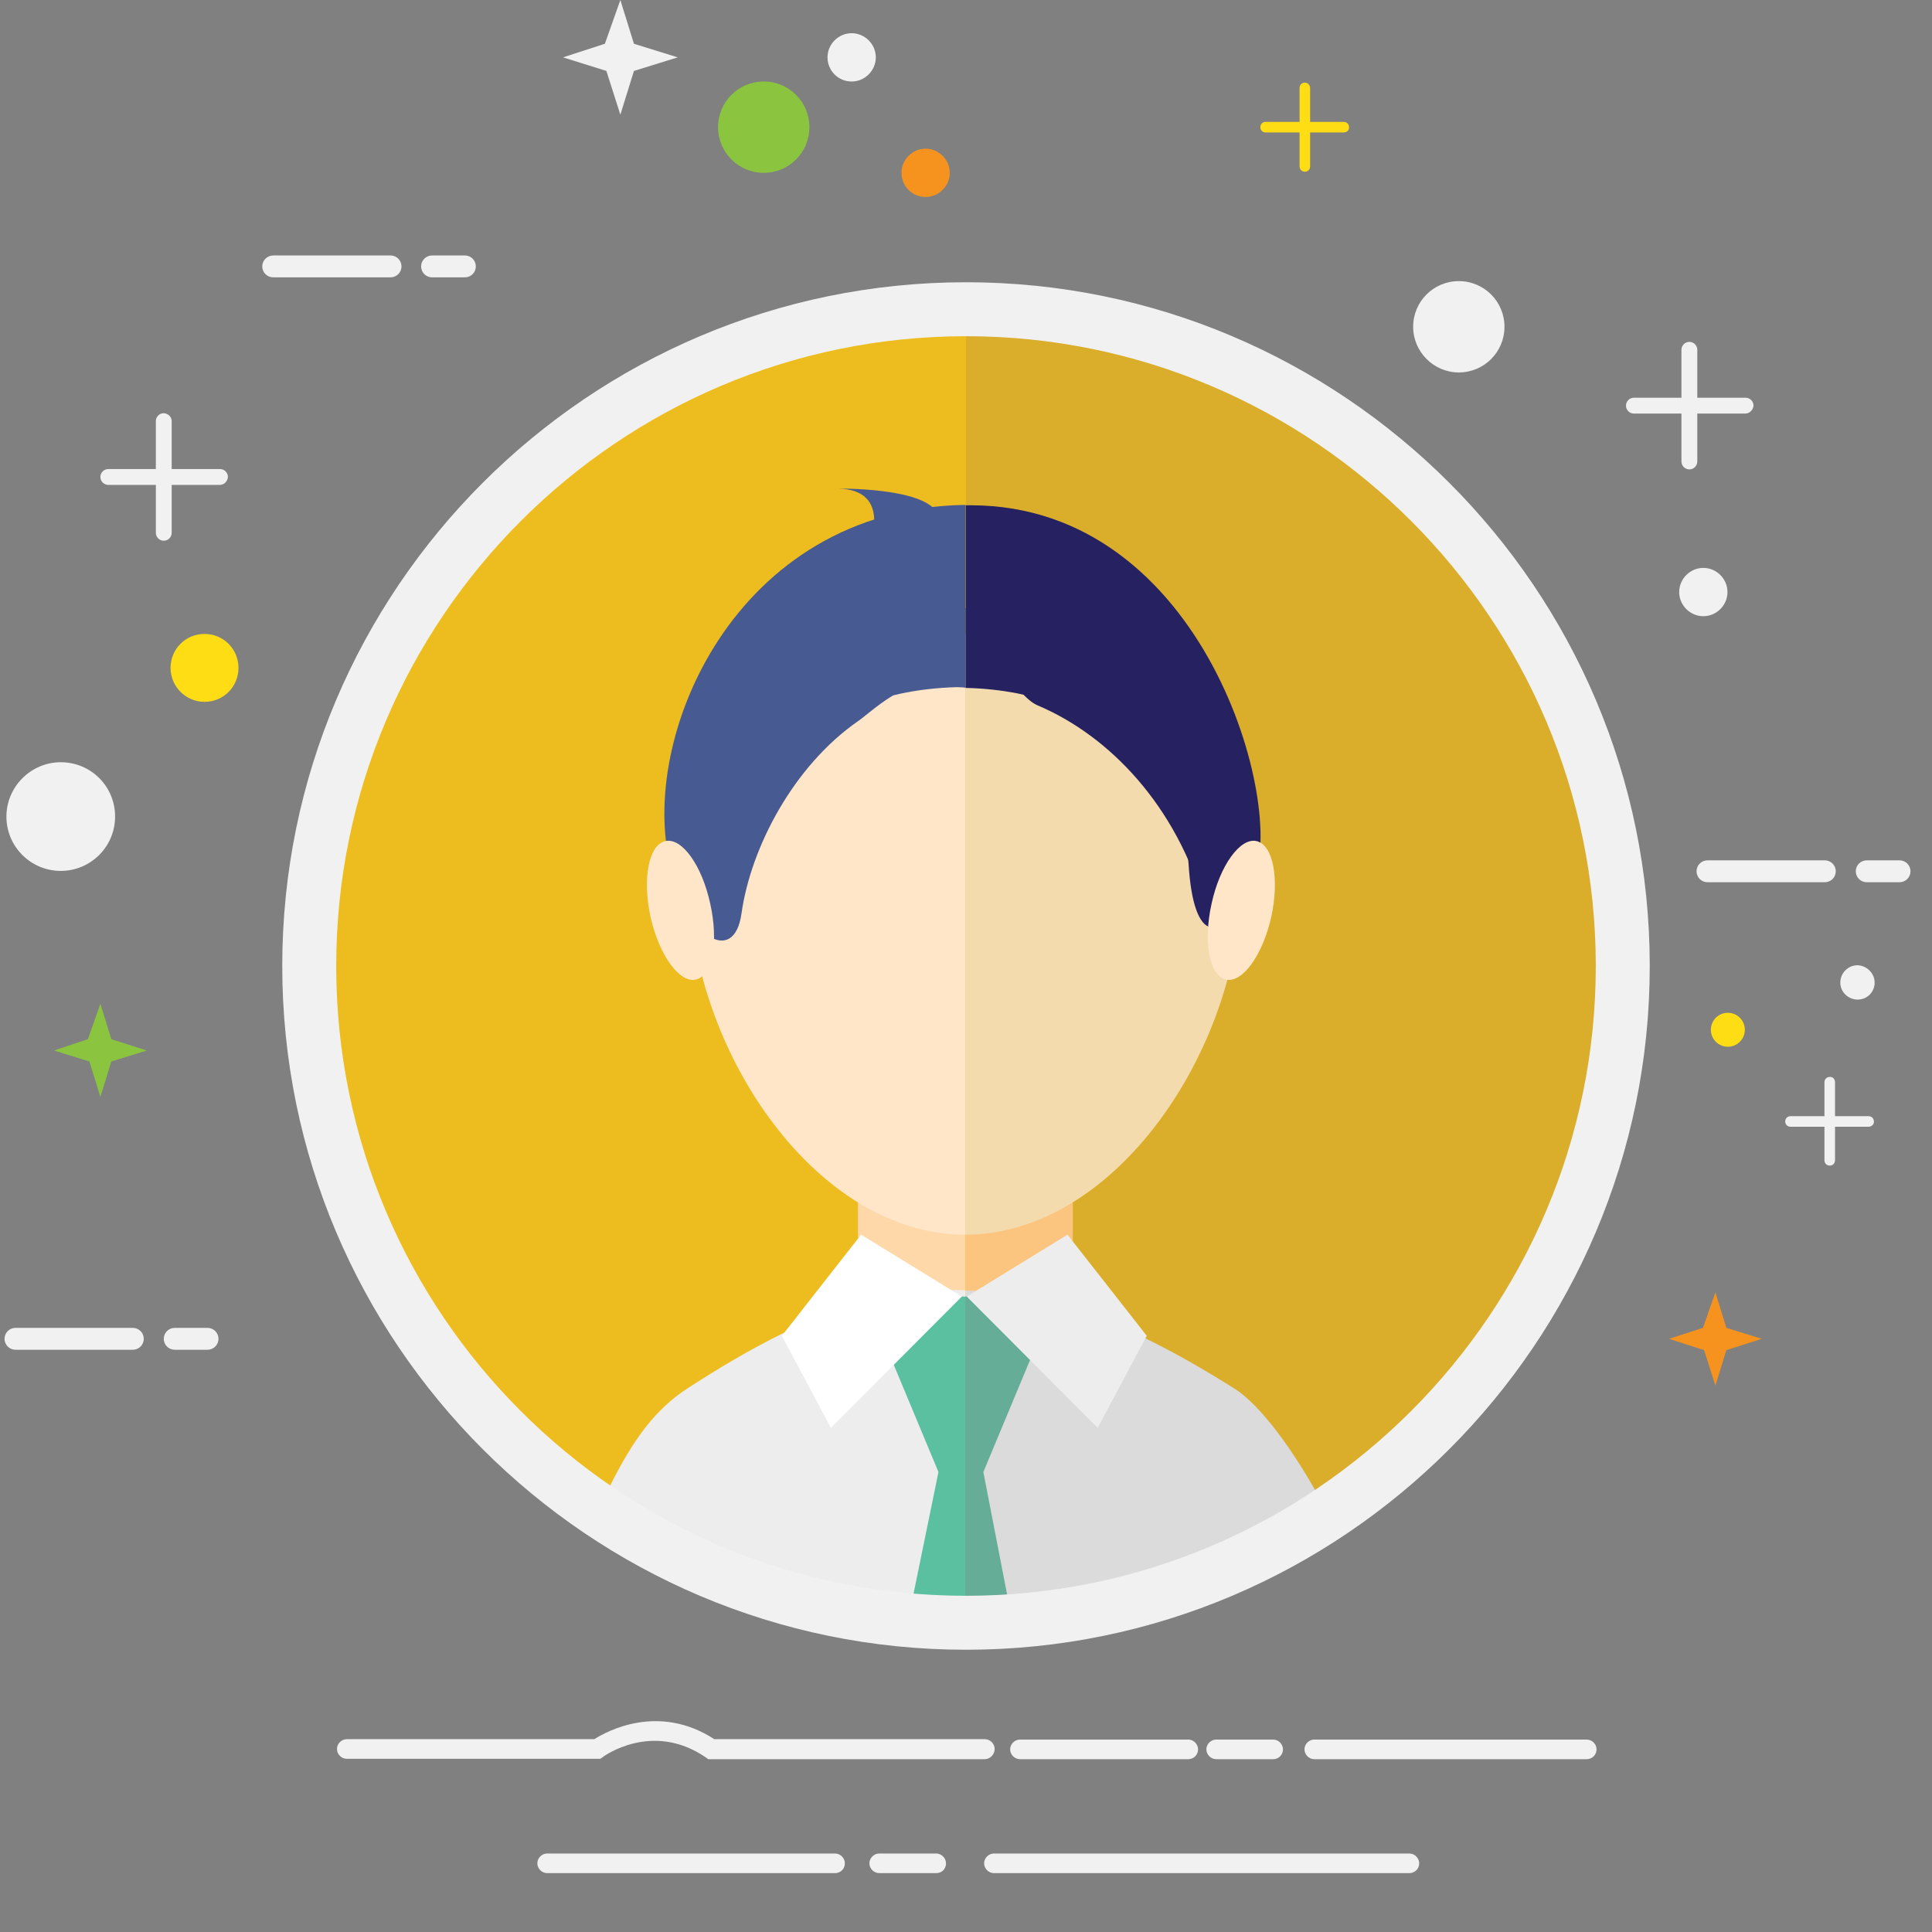 <?xml version="1.0" encoding="utf-8"?>
<!-- Generator: Adobe Illustrator 21.1.0, SVG Export Plug-In . SVG Version: 6.00 Build 0)  -->
<svg version="1.1" id="Layer_1" xmlns="http://www.w3.org/2000/svg" xmlns:xlink="http://www.w3.org/1999/xlink" x="0px" y="0px"
	 viewBox="0 0 512 512" style="enable-background:new 0 0 512 512;" xml:space="preserve">
<rect x="0" y="0" width="512" height="512" fill="#808080" stroke="none"/>
<style type="text/css">
	.st0{fill:#EDBC1F;}
	.st1{fill:#DAAE2A;}
	.st2{fill:#FCC57F;}
	.st3{fill:#FFD8AA;}
	.st4{fill:#FFE6C8;}
	.st5{fill:#F4DBAD;}
	.st6{fill:#475A92;}
	.st7{fill:#262261;}
	.st8{fill:#EDEDED;}
	.st9{fill:#DBDBDB;}
	.st10{fill:#5BC0A0;}
	.st11{fill:#66AD97;}
	.st12{fill:#FFFFFF;}
	.st13{fill:#F1F1F2;}
	.st14{fill:#FFDD15;}
	.st15{fill:#8BC53F;}
	.st16{fill:#F6921E;}
</style>
<g>
	<path class="st0" d="M256,88.4c-92.5,0-167.5,75-167.5,167.5c0,92.5,75,167.5,167.5,167.5h0L256,88.4L256,88.4z"/>
	<path class="st1" d="M423.5,255.9c0-92.5-75-167.5-167.5-167.5v335C348.5,423.4,423.5,348.4,423.5,255.9z"/>
	<g>
		<polygon class="st2" points="284.3,299 284.3,288.5 227.4,288.5 227.4,327.2 		"/>
		<path class="st3" d="M227.4,247.4v82.3c0,15.5,14.2,22.4,28.5,22V247.4H227.4z"/>
		<path class="st2" d="M284.3,329.6v-82.3h-28.4v104.3C270.1,351.2,284.3,343.5,284.3,329.6z"/>
		<path class="st4" d="M255.8,168.1c-120.5,0-71.6,159.1,0,159.1h0L255.8,168.1L255.8,168.1z"/>
		<path class="st5" d="M255.8,168.1v159.1C327.5,327.2,376.2,168.1,255.8,168.1z"/>
		<path class="st6" d="M253.8,161.1c-34.8,0-62.4,32.8-67.6,45c-5.2,12.3-6.5,14.5-5.5,27.7c0.9,13.2,13.8,22.6,15.8,8.3
			c2.5-17.7,13.9-39.2,30.9-51c4.1-2.8,16.2-15.3,28.5-8.8v-21.1C255.1,161.1,254.5,161.1,253.8,161.1z"/>
		<path class="st7" d="M274.9,186.9c19.2,8.1,36.9,26.7,44.4,53.2c3,10.4,8.5,4.5,10.9-4c2.3-8.5,1.2-18.7-3.9-28.1
			c0.8,1.6-41.6-44.6-70.4-46.8C255.8,161.2,268.2,184.1,274.9,186.9z"/>
		<path class="st6" d="M177.7,229.5c8.7,33.8,19.6,14.7,19.1,0.1c-0.4-14.5,12.1-46.3,56.9-47.5c0.7,0,1.4,0.1,2.1,0.1v-48.4
			C194.4,134.8,169.1,196,177.7,229.5z"/>
		<path class="st7" d="M315,229.2c1.3,20.5,8.4,22.4,17.2,3.7c8.7-18.6-12.6-98.9-74.9-99v0c0,0,0,0-0.1,0c0,0,0,0-0.1,0v0
			c-0.4,0-0.8,0-1.2,0v48.4C294.8,183.2,313.8,209.1,315,229.2z"/>
		<path class="st4" d="M176.3,222.9c-4.4,1-6.1,10-3.9,20.1c2.3,10.2,7.7,17.6,12,16.6c4.4-1,6.1-10,3.8-20.2
			C186,229.3,180.7,221.9,176.3,222.9"/>
		<path class="st4" d="M333,222.9c4.4,1,6.1,10,3.9,20.1c-2.3,10.2-7.7,17.6-12,16.6c-4.4-1-6.1-10-3.8-20.2
			C323.3,229.3,328.7,221.9,333,222.9"/>
		<g>
			<path class="st8" d="M254.6,341.9c-19.9-0.3-39.4,4.6-72.2,25.9c-8.7,5.6-14.6,13.6-20.9,26.3c24.2,15.8,54.3,29.2,86.9,29.2
				c2.5,0,5,0.1,7.5,0V342C255.4,342,255,342,254.6,341.9z"/>
			<path class="st9" d="M327,367.9c-32.3-20.3-52-25.4-71.1-25.9v81.4c25.8,1.7,67.1-9.4,92.9-28C343.1,385.2,334.3,372.4,327,367.9
				z"/>
			<path class="st10" d="M229.4,343.8l19.3,46.3l-6.8,33.2c4.7,0.2,6.7,0.3,12.8,0.1c0.4,0,0.9,0,1.3,0l-0.1-79.8
				C247.3,343.6,238.8,343.6,229.4,343.8z"/>
			<path class="st11" d="M260.6,390.1l19.3-46.3c-8.6-0.2-16.4-0.2-24.1-0.2v79.8c3.3,0.2,7.4-0.1,11.2-0.3L260.6,390.1z"/>
			<polygon class="st12" points="228.2,327.2 207.2,354 220.2,378.4 254.9,343.6 			"/>
			<polygon class="st8" points="282.9,327.2 303.9,354 290.9,378.4 256.2,343.6 			"/>
		</g>
	</g>
	<path class="st6" d="M222.2,149.3l8.1-4.6c0,0,6.3-14.9-8.1-15.2c0,0,29.5-0.5,26.5,9.9c-3,10.4-13.2,11-13.2,11L222.2,149.3z"/>
</g>
<path class="st13" d="M261,466.2h-73.3l-0.7-0.5c-14.2-9.7-27.1-0.2-27.2-0.1l-0.7,0.5H91.9c-1.4,0-2.6-1.2-2.6-2.6s1.2-2.6,2.6-2.6
	h65.6c3.3-2.1,17-9.6,31.8,0H261c1.4,0,2.6,1.2,2.6,2.6S262.4,466.2,261,466.2z"/>
<path class="st13" d="M314.9,466.2h-44.6c-1.4,0-2.6-1.2-2.6-2.6s1.2-2.6,2.6-2.6h44.6c1.4,0,2.6,1.2,2.6,2.6
	S316.4,466.2,314.9,466.2z"/>
<path class="st13" d="M420.5,466.2h-72.2c-1.4,0-2.6-1.2-2.6-2.6s1.2-2.6,2.6-2.6h72.2c1.4,0,2.6,1.2,2.6,2.6S422,466.2,420.5,466.2
	z"/>
<path class="st13" d="M337.4,466.2h-15.1c-1.4,0-2.6-1.2-2.6-2.6s1.2-2.6,2.6-2.6h15.1c1.4,0,2.6,1.2,2.6,2.6
	S338.9,466.2,337.4,466.2z"/>
<path class="st13" d="M221.3,496.4h-76.3c-1.4,0-2.6-1.2-2.6-2.6c0-1.4,1.2-2.6,2.6-2.6h76.3c1.4,0,2.6,1.2,2.6,2.6
	C223.9,495.3,222.7,496.4,221.3,496.4z"/>
<path class="st13" d="M373.5,496.4H263.4c-1.4,0-2.6-1.2-2.6-2.6c0-1.4,1.2-2.6,2.6-2.6h110.1c1.4,0,2.6,1.2,2.6,2.6
	C376.1,495.3,374.9,496.4,373.5,496.4z"/>
<path class="st13" d="M248.1,496.4h-15.1c-1.4,0-2.6-1.2-2.6-2.6c0-1.4,1.2-2.6,2.6-2.6h15.1c1.4,0,2.6,1.2,2.6,2.6
	C250.7,495.3,249.6,496.4,248.1,496.4z"/>
<g>
	<path class="st13" d="M452.5,228h31.1c1.6,0,2.9,1.3,2.9,2.9v0c0,1.6-1.3,2.9-2.9,2.9h-31.1c-1.6,0-2.9-1.3-2.9-2.9v0
		C449.6,229.3,450.9,228,452.5,228z"/>
</g>
<path class="st13" d="M503.4,228h-8.7c-1.6,0-2.9,1.3-2.9,2.9v0c0,1.6,1.3,2.9,2.9,2.9h8.7c1.6,0,2.9-1.3,2.9-2.9v0
	C506.3,229.3,505,228,503.4,228z"/>
<path class="st13" d="M4.1,351.9h31.1c1.6,0,2.9,1.3,2.9,2.9l0,0c0,1.6-1.3,2.9-2.9,2.9H4.1c-1.6,0-2.9-1.3-2.9-2.9l0,0
	C1.2,353.2,2.5,351.9,4.1,351.9z"/>
<path class="st13" d="M55,351.9h-8.7c-1.6,0-2.9,1.3-2.9,2.9l0,0c0,1.6,1.3,2.9,2.9,2.9H55c1.6,0,2.9-1.3,2.9-2.9l0,0
	C57.9,353.2,56.6,351.9,55,351.9z"/>
<path class="st13" d="M72.4,67.7h31.1c1.6,0,2.9,1.3,2.9,2.9l0,0c0,1.6-1.3,2.9-2.9,2.9H72.4c-1.6,0-2.9-1.3-2.9-2.9l0,0
	C69.5,69,70.8,67.7,72.4,67.7z"/>
<path class="st13" d="M123.2,67.7h-8.7c-1.6,0-2.9,1.3-2.9,2.9l0,0c0,1.6,1.3,2.9,2.9,2.9h8.7c1.6,0,2.9-1.3,2.9-2.9l0,0
	C126.1,69,124.8,67.7,123.2,67.7z"/>
<path class="st13" d="M58.2,128.5H28.7c-1.1,0-2.1-0.9-2.1-2.1l0,0c0-1.1,0.9-2.1,2.1-2.1h29.6c1.1,0,2.1,0.9,2.1,2.1l0,0
	C60.3,127.6,59.4,128.5,58.2,128.5z"/>
<path class="st13" d="M45.5,111.6v29.6c0,1.1-0.9,2.1-2.1,2.1h0c-1.1,0-2.1-0.9-2.1-2.1v-29.6c0-1.1,0.9-2.1,2.1-2.1h0
	C44.6,109.6,45.5,110.5,45.5,111.6z"/>
<path class="st13" d="M462.5,109.6H433c-1.1,0-2.1-0.9-2.1-2.1l0,0c0-1.1,0.9-2.1,2.1-2.1h29.6c1.1,0,2.1,0.9,2.1,2.1l0,0
	C464.6,108.6,463.7,109.6,462.5,109.6z"/>
<path class="st13" d="M449.8,92.7v29.6c0,1.1-0.9,2.1-2.1,2.1l0,0c-1.1,0-2.1-0.9-2.1-2.1V92.7c0-1.1,0.9-2.1,2.1-2.1l0,0
	C448.9,90.6,449.8,91.6,449.8,92.7z"/>
<path class="st13" d="M495.2,298.6h-20.7c-0.8,0-1.4-0.6-1.4-1.4l0,0c0-0.8,0.6-1.4,1.4-1.4h20.7c0.8,0,1.4,0.6,1.4,1.4l0,0
	C496.7,297.9,496,298.6,495.2,298.6z"/>
<path class="st13" d="M486.3,286.8v20.7c0,0.8-0.6,1.4-1.4,1.4l0,0c-0.8,0-1.4-0.6-1.4-1.4v-20.7c0-0.8,0.6-1.4,1.4-1.4l0,0
	C485.7,285.3,486.3,286,486.3,286.8z"/>
<path class="st14" d="M356.1,35.1h-20.7c-0.8,0-1.4-0.6-1.4-1.4v0c0-0.8,0.6-1.4,1.4-1.4h20.7c0.8,0,1.4,0.6,1.4,1.4v0
	C357.6,34.5,356.9,35.1,356.1,35.1z"/>
<path class="st14" d="M347.2,23.3v20.8c0,0.8-0.6,1.4-1.4,1.4l0,0c-0.8,0-1.4-0.6-1.4-1.4V23.3c0-0.8,0.6-1.4,1.4-1.4l0,0
	C346.5,21.9,347.2,22.5,347.2,23.3z"/>
<path class="st13" d="M30.5,216.4c0,8-6.5,14.4-14.4,14.4c-7.9,0-14.4-6.4-14.4-14.4c0-7.9,6.5-14.4,14.4-14.4
	C24.1,202,30.5,208.4,30.5,216.4z"/>
<path class="st14" d="M63.2,177c0,5-4,9-9,9c-4.9,0-9-4-9-9c0-5,4-9,9-9C59.2,168,63.2,172,63.2,177z"/>
<circle class="st14" cx="457.9" cy="272.9" r="4.5"/>
<path class="st13" d="M496.8,260.4c0,2.5-2,4.5-4.5,4.5c-2.5,0-4.6-2-4.6-4.5c0-2.5,2-4.6,4.6-4.6
	C494.7,255.9,496.8,257.9,496.8,260.4z"/>
<path class="st13" d="M374.5,86.6c0-6.7,5.4-12.1,12.1-12.1c6.7,0,12.1,5.4,12.1,12.1c0,6.7-5.4,12.1-12.1,12.1
	C379.9,98.7,374.5,93.2,374.5,86.6z"/>
<path class="st15" d="M190.3,33.7c0-6.7,5.4-12.1,12.1-12.1c6.7,0,12.1,5.4,12.1,12.1s-5.4,12.1-12.1,12.1
	C195.7,45.8,190.3,40.4,190.3,33.7z"/>
<path class="st13" d="M445,156.9c0-3.5,2.9-6.4,6.4-6.4c3.5,0,6.4,2.9,6.4,6.4c0,3.5-2.9,6.4-6.4,6.4
	C447.9,163.3,445,160.4,445,156.9z"/>
<path class="st13" d="M219.3,15.2c0-3.5,2.9-6.4,6.4-6.4c3.5,0,6.4,2.9,6.4,6.4c0,3.5-2.9,6.4-6.4,6.4
	C222.1,21.6,219.3,18.7,219.3,15.2z"/>
<path class="st16" d="M238.9,45.8c0-3.5,2.9-6.4,6.4-6.4c3.5,0,6.4,2.9,6.4,6.4c0,3.5-2.9,6.4-6.4,6.4
	C241.7,52.2,238.9,49.3,238.9,45.8z"/>
<polygon class="st15" points="26.6,266 29.5,275.4 38.9,278.4 29.5,281.3 26.6,290.7 23.7,281.3 14.3,278.4 23.3,275.4 "/>
<polygon class="st16" points="454.6,342.5 457.5,351.9 466.9,354.8 457.5,357.8 454.6,367.2 451.6,357.8 442.3,354.8 451.3,351.9 
	"/>
<polygon class="st13" points="164.4,0 168,11.6 179.6,15.2 168,18.8 164.4,30.4 160.7,18.8 149.2,15.2 160.3,11.6 "/>
<path class="st13" d="M256,437.2c-99.9,0-181.2-81.3-181.2-181.2c0-99.9,81.3-181.2,181.2-181.2c99.9,0,181.2,81.3,181.2,181.2
	C437.2,355.9,355.9,437.2,256,437.2z M256,89.1c-92,0-166.9,74.9-166.9,166.9S163.9,422.9,256,422.9c92,0,166.9-74.9,166.9-166.9
	S348,89.1,256,89.1z"/>
</svg>
